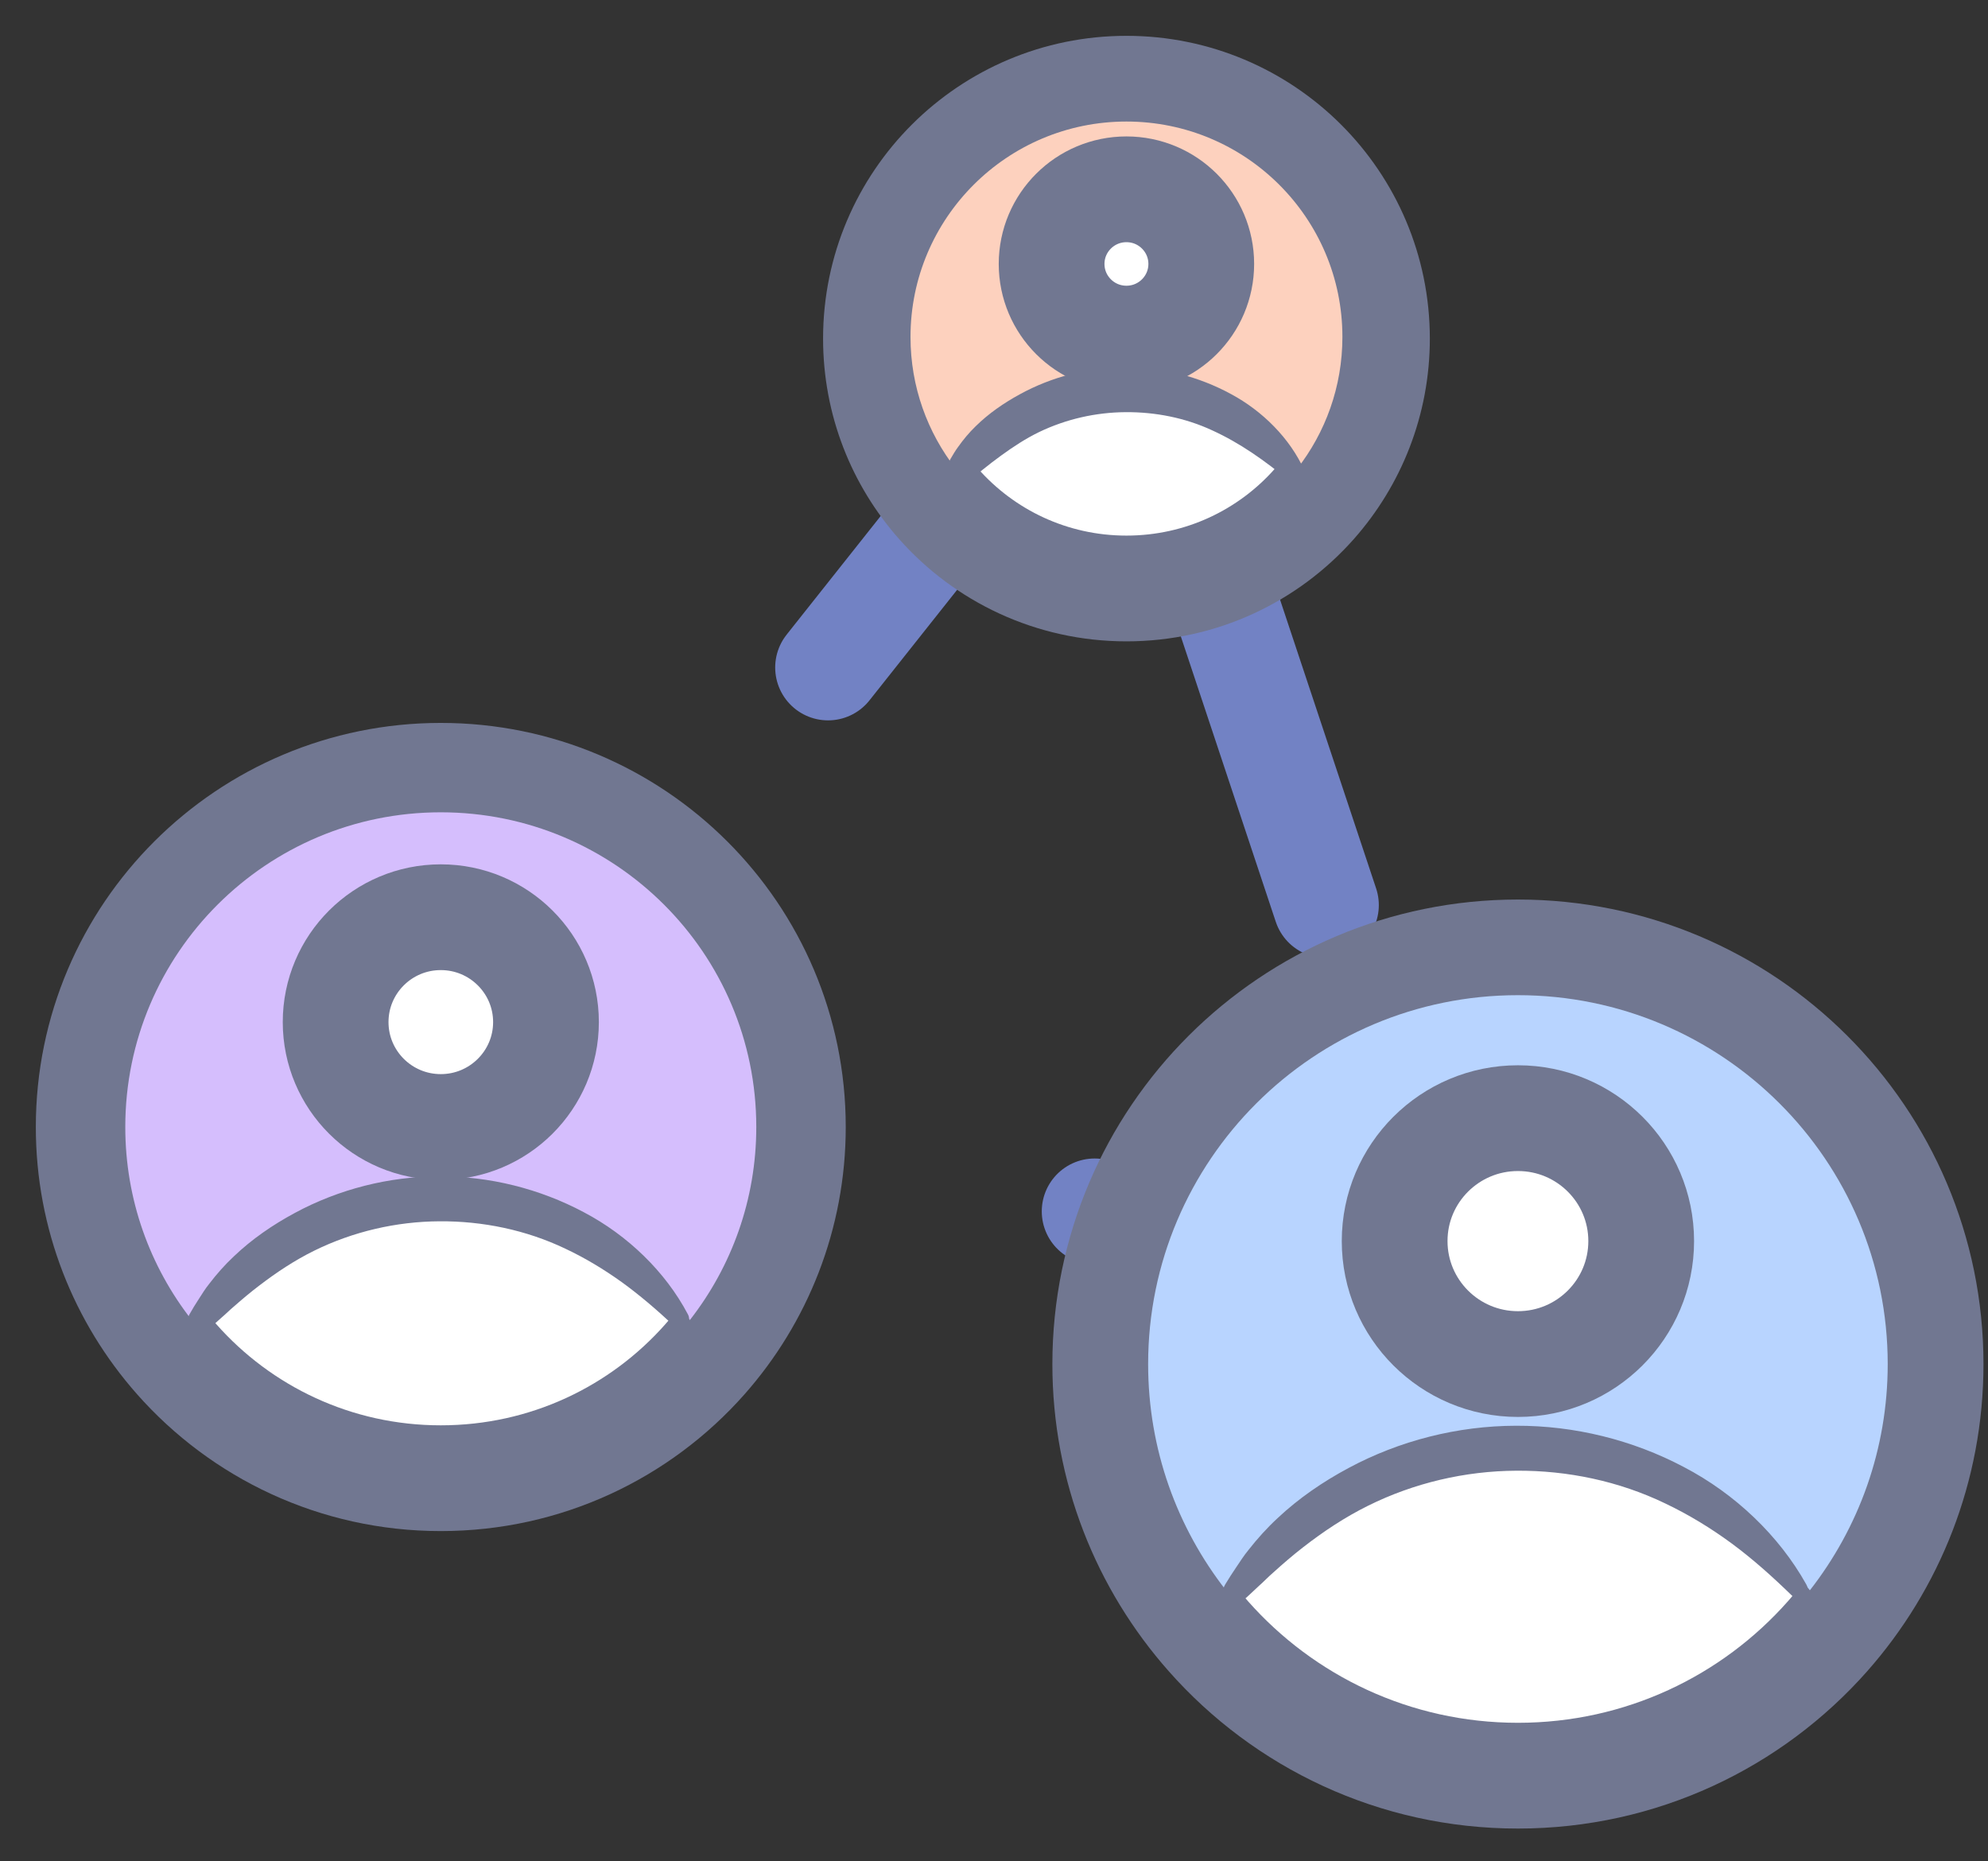 <?xml version="1.0" encoding="UTF-8"?>
<svg width="47px" height="44px" viewBox="0 0 47 44" version="1.1" xmlns="http://www.w3.org/2000/svg" xmlns:xlink="http://www.w3.org/1999/xlink">
    <rect x="0" y="0" width="47" height="44" fill="#333333" stroke="none"/>
    <!-- Generator: Sketch 52.6 (67491) - http://www.bohemiancoding.com/sketch -->
    <title>Group 39</title>
    <desc>Created with Sketch.</desc>
    <g id="Contacts" stroke="none" stroke-width="1" fill="none" fill-rule="evenodd">
        <g id="Contact-(desktop)" transform="translate(-1091, -794)">
            <g id="Group-2">
                <g id="Group-39" transform="translate(1093, 796)">
                    <path d="M32.441,28.691 L10.02,23.308 L24.552,4.983 L32.441,28.691 Z" id="Stroke-1" stroke="#7282C4" stroke-width="2.5" stroke-linecap="round" stroke-linejoin="round" stroke-dasharray="8.805"></path>
                    <path d="M16.745,24.641 C16.745,26.746 15.959,28.667 14.666,30.131 C13.141,31.856 10.909,32.943 8.421,32.943 C5.933,32.943 3.701,31.854 2.176,30.129 C0.882,28.665 0.097,26.746 0.097,24.641 C0.097,20.057 3.825,16.339 8.421,16.339 C13.019,16.339 16.745,20.057 16.745,24.641" id="Fill-3" fill="#FFFFFF"></path>
                    <path d="M16.745,24.641 C16.745,26.746 15.959,28.667 14.666,30.131 C13.141,31.856 10.909,32.943 8.421,32.943 C5.933,32.943 3.701,31.854 2.176,30.129 C0.882,28.665 0.097,26.746 0.097,24.641 C0.097,20.057 3.825,16.339 8.421,16.339 C13.019,16.339 16.745,20.057 16.745,24.641 Z" id="Stroke-5" stroke="#717791" stroke-width="2.5" stroke-linecap="round" stroke-linejoin="round"></path>
                    <path d="M15.88,24.641 C15.88,26.362 15.293,27.945 14.31,29.204 C12.944,27.455 10.815,26.331 8.421,26.331 C6.029,26.331 3.898,27.455 2.532,29.204 C1.547,27.943 0.962,26.362 0.962,24.641 C0.962,20.534 4.303,17.202 8.421,17.202 C12.541,17.202 15.88,20.534 15.88,24.641" id="Fill-7" fill="#D5BEFD"></path>
                    <path d="M10.908,22.161 C10.908,23.531 9.794,24.641 8.421,24.641 C7.048,24.641 5.935,23.531 5.935,22.161 C5.935,20.792 7.048,19.682 8.421,19.682 C9.794,19.682 10.908,20.792 10.908,22.161" id="Fill-9" fill="#FFFFFF"></path>
                    <path d="M10.908,22.161 C10.908,23.531 9.794,24.641 8.421,24.641 C7.048,24.641 5.935,23.531 5.935,22.161 C5.935,20.792 7.048,19.682 8.421,19.682 C9.794,19.682 10.908,20.792 10.908,22.161 Z" id="Stroke-11" stroke="#717791" stroke-width="2.5" stroke-linecap="round" stroke-linejoin="round"></path>
                    <path d="M2.486,29.058 C2.553,28.938 2.619,28.833 2.697,28.712 C2.776,28.59 2.852,28.464 2.944,28.351 C3.121,28.119 3.316,27.898 3.531,27.697 C3.957,27.291 4.448,26.954 4.968,26.674 C6.009,26.111 7.197,25.809 8.384,25.808 C9.571,25.803 10.759,26.1 11.801,26.655 C12.841,27.201 13.734,28.067 14.259,29.062 L14.267,29.076 C14.322,29.182 14.282,29.312 14.176,29.368 C14.093,29.411 13.994,29.395 13.928,29.335 C13.51,28.948 13.125,28.616 12.698,28.307 C12.274,28.003 11.83,27.736 11.365,27.517 C10.436,27.074 9.411,26.863 8.389,26.87 C7.367,26.876 6.35,27.112 5.43,27.564 C4.969,27.791 4.54,28.075 4.13,28.389 C3.924,28.545 3.726,28.712 3.529,28.885 C3.428,28.969 3.337,29.063 3.235,29.149 C3.134,29.238 3.022,29.344 2.912,29.434 C2.788,29.535 2.607,29.515 2.507,29.392 C2.43,29.299 2.423,29.172 2.478,29.073 L2.486,29.058 Z" id="Fill-13" fill="#717791"></path>
                    <path d="M30.554,6.004 C30.554,7.502 29.994,8.869 29.075,9.91 C27.99,11.137 26.401,11.911 24.631,11.911 C22.861,11.911 21.273,11.136 20.188,9.909 C19.267,8.867 18.709,7.502 18.709,6.004 C18.709,2.742 21.361,0.097 24.631,0.097 C27.903,0.097 30.554,2.742 30.554,6.004" id="Fill-15" fill="#FFFFFF"></path>
                    <path d="M30.554,6.004 C30.554,7.502 29.994,8.869 29.075,9.91 C27.99,11.137 26.401,11.911 24.631,11.911 C22.861,11.911 21.273,11.136 20.188,9.909 C19.267,8.867 18.709,7.502 18.709,6.004 C18.709,2.742 21.361,0.097 24.631,0.097 C27.903,0.097 30.554,2.742 30.554,6.004 Z" id="Stroke-17" stroke="#717791" stroke-width="2.5" stroke-linecap="round" stroke-linejoin="round"></path>
                    <path d="M29.737,5.965 C29.737,7.143 29.335,8.227 28.662,9.088 C27.727,7.891 26.27,7.121 24.631,7.121 C22.994,7.121 21.536,7.891 20.601,9.088 C19.927,8.225 19.526,7.143 19.526,5.965 C19.526,3.154 21.813,0.873 24.631,0.873 C27.451,0.873 29.737,3.154 29.737,5.965" id="Fill-19" fill="#FDD1BE"></path>
                    <path d="M26.4,4.239 C26.4,5.214 25.608,6.004 24.631,6.004 C23.654,6.004 22.862,5.214 22.862,4.239 C22.862,3.265 23.654,2.475 24.631,2.475 C25.608,2.475 26.4,3.265 26.4,4.239" id="Fill-21" fill="#FFFFFF"></path>
                    <path d="M26.4,4.239 C26.4,5.214 25.608,6.004 24.631,6.004 C23.654,6.004 22.862,5.214 22.862,4.239 C22.862,3.265 23.654,2.475 24.631,2.475 C25.608,2.475 26.4,3.265 26.4,4.239 Z" id="Stroke-23" stroke="#717791" stroke-width="2.5" stroke-linecap="round" stroke-linejoin="round"></path>
                    <path d="M20.347,9.093 C20.389,9.003 20.426,8.926 20.479,8.836 C20.533,8.746 20.586,8.652 20.65,8.567 C20.773,8.393 20.911,8.227 21.065,8.078 C21.371,7.776 21.729,7.529 22.108,7.322 C22.865,6.906 23.736,6.681 24.604,6.681 C25.473,6.678 26.341,6.901 27.099,7.313 C27.853,7.716 28.499,8.368 28.833,9.11 L28.84,9.126 C28.889,9.236 28.84,9.365 28.73,9.414 C28.652,9.449 28.564,9.434 28.502,9.383 C27.886,8.876 27.316,8.474 26.663,8.175 C26.019,7.875 25.312,7.738 24.609,7.743 C23.906,7.748 23.207,7.906 22.569,8.212 C22.251,8.366 21.954,8.561 21.665,8.771 C21.52,8.875 21.378,8.987 21.235,9.101 L21.02,9.275 C20.946,9.335 20.857,9.408 20.772,9.469 C20.642,9.562 20.46,9.533 20.366,9.403 C20.302,9.314 20.295,9.201 20.339,9.109 L20.347,9.093 Z" id="Fill-25" fill="#717791"></path>
                    <path d="M43.643,30.245 C43.643,32.712 42.722,34.964 41.207,36.679 C39.419,38.701 36.802,39.975 33.887,39.975 C30.971,39.975 28.354,38.699 26.567,36.677 C25.049,34.962 24.13,32.712 24.13,30.245 C24.13,24.872 28.499,20.514 33.887,20.514 C39.276,20.514 43.643,24.872 43.643,30.245" id="Fill-27" fill="#FFFFFF"></path>
                    <path d="M43.643,30.245 C43.643,32.712 42.722,34.964 41.207,36.679 C39.419,38.701 36.802,39.975 33.887,39.975 C30.971,39.975 28.354,38.699 26.567,36.677 C25.049,34.962 24.13,32.712 24.13,30.245 C24.13,24.872 28.499,20.514 33.887,20.514 C39.276,20.514 43.643,24.872 43.643,30.245 Z" id="Stroke-29" stroke="#717791" stroke-width="2.5" stroke-linecap="round" stroke-linejoin="round"></path>
                    <path d="M42.629,30.245 C42.629,32.262 41.941,34.118 40.789,35.593 C39.188,33.543 36.692,32.225 33.886,32.225 C31.083,32.225 28.585,33.543 26.984,35.593 C25.83,34.115 25.144,32.262 25.144,30.245 C25.144,25.431 29.06,21.525 33.886,21.525 C38.715,21.525 42.629,25.431 42.629,30.245" id="Fill-31" fill="#B8D4FF"></path>
                    <path d="M36.801,27.338 C36.801,28.943 35.496,30.245 33.887,30.245 C32.277,30.245 30.972,28.943 30.972,27.338 C30.972,25.733 32.277,24.432 33.887,24.432 C35.496,24.432 36.801,25.733 36.801,27.338" id="Fill-33" fill="#FFFFFF"></path>
                    <path d="M36.801,27.338 C36.801,28.943 35.496,30.245 33.887,30.245 C32.277,30.245 30.972,28.943 30.972,27.338 C30.972,25.733 32.277,24.432 33.887,24.432 C35.496,24.432 36.801,25.733 36.801,27.338 Z" id="Stroke-35" stroke="#717791" stroke-width="2.5" stroke-linecap="round" stroke-linejoin="round"></path>
                    <path d="M26.966,35.455 C27.048,35.316 27.13,35.193 27.223,35.054 C27.318,34.914 27.409,34.769 27.517,34.639 C27.726,34.372 27.955,34.118 28.206,33.886 C28.704,33.418 29.274,33.028 29.879,32.704 C31.088,32.054 32.466,31.705 33.844,31.703 C35.221,31.698 36.599,32.038 37.811,32.68 C39.021,33.311 40.06,34.303 40.701,35.449 L40.709,35.464 C40.767,35.567 40.729,35.699 40.625,35.757 C40.54,35.804 40.437,35.787 40.37,35.723 C39.894,35.261 39.444,34.858 38.944,34.488 C38.448,34.123 37.924,33.804 37.374,33.542 C36.276,33.012 35.06,32.758 33.849,32.766 C32.636,32.772 31.429,33.055 30.341,33.595 C29.796,33.865 29.287,34.203 28.805,34.578 C28.564,34.765 28.331,34.966 28.102,35.173 C27.985,35.274 27.879,35.387 27.761,35.491 C27.645,35.598 27.518,35.722 27.392,35.831 C27.272,35.933 27.091,35.92 26.988,35.8 C26.906,35.705 26.898,35.571 26.958,35.469 L26.966,35.455 Z" id="Fill-37" fill="#717791"></path>
                </g>
            </g>
        </g>
    </g>
</svg>